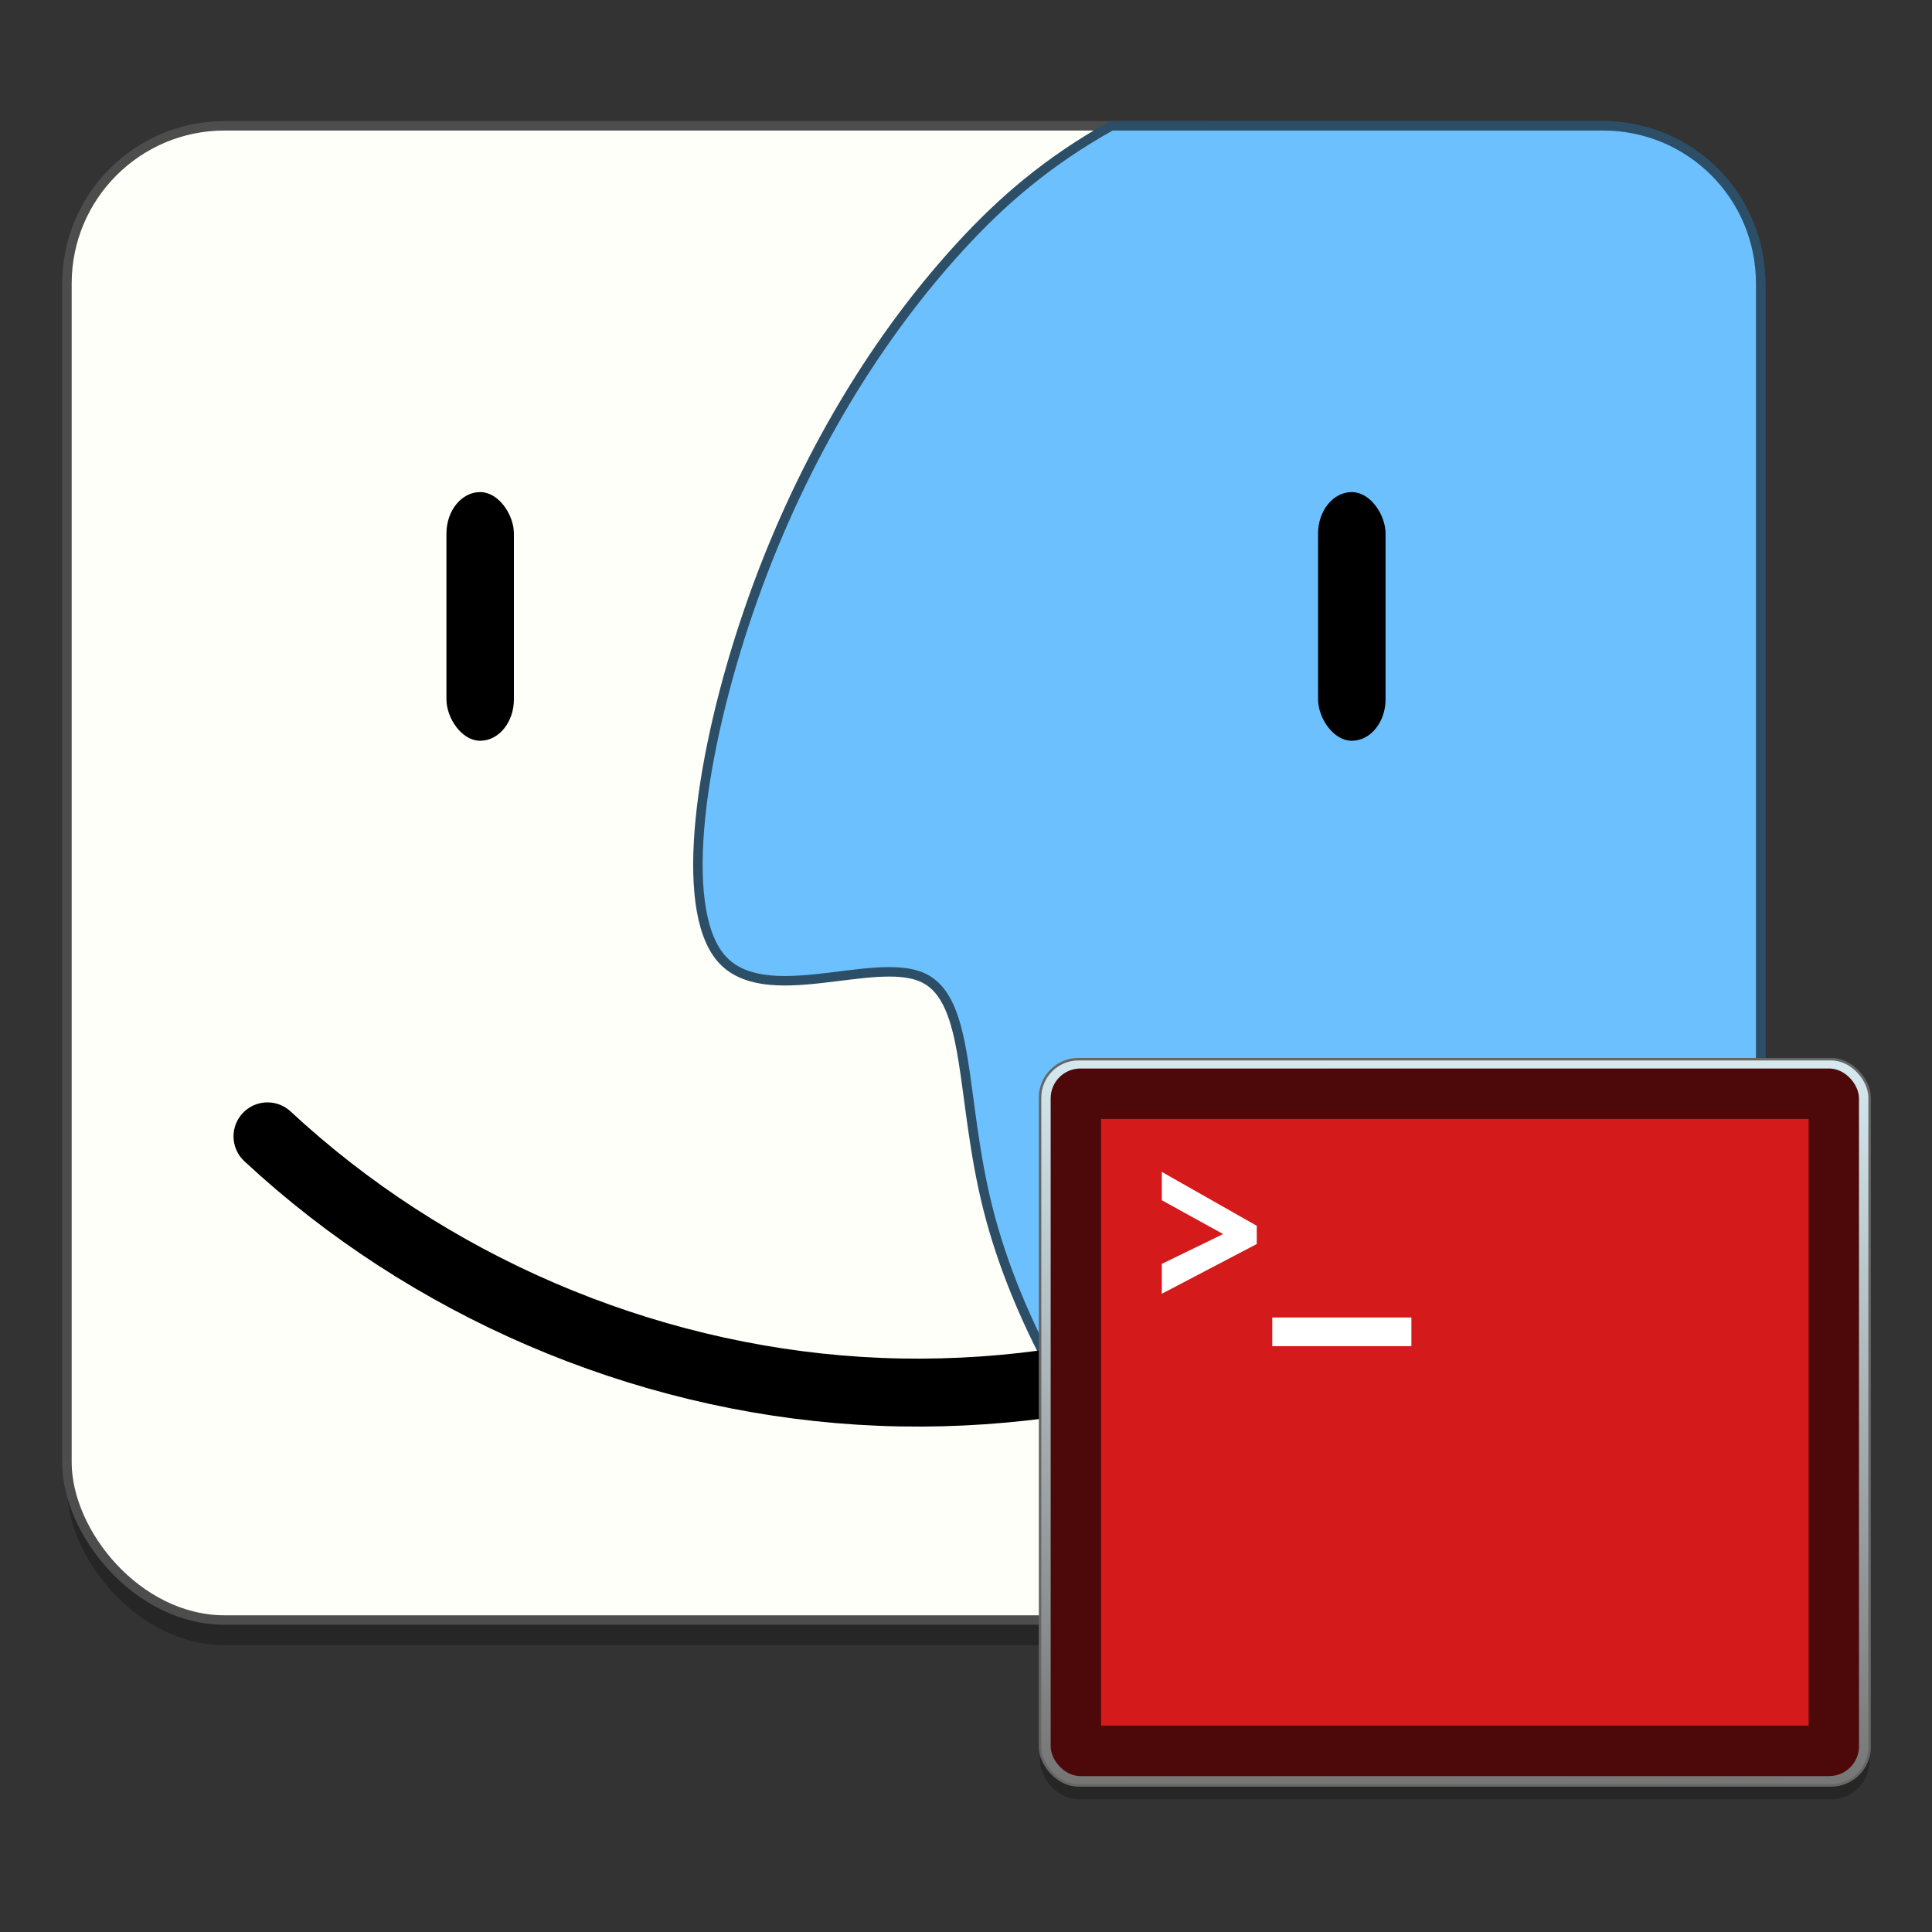 <?xml version="1.0" encoding="UTF-8" standalone="no"?>
<!-- Created with Inkscape (http://www.inkscape.org/) -->

<svg
   xmlns:osb="http://www.openswatchbook.org/uri/2009/osb"
   xmlns:dc="http://purl.org/dc/elements/1.1/"
   xmlns:cc="http://creativecommons.org/ns#"
   xmlns:rdf="http://www.w3.org/1999/02/22-rdf-syntax-ns#"
   xmlns:svg="http://www.w3.org/2000/svg"
   xmlns="http://www.w3.org/2000/svg"
   xmlns:xlink="http://www.w3.org/1999/xlink"
   xmlns:sodipodi="http://sodipodi.sourceforge.net/DTD/sodipodi-0.dtd"
   xmlns:inkscape="http://www.inkscape.org/namespaces/inkscape"
   width="128"
   height="128"
   viewBox="0 0 33.867 33.867"
   version="1.1"
   id="svg8"
   inkscape:version="0.92.3 (2405546, 2018-03-11)"
   sodipodi:docname="dde-file-manager (copy).svg">
  <rect x="0" y="0" width="33.867" height="33.867" fill="#333333" stroke="none"/>
  <defs
     id="defs2">
    <inkscape:path-effect
       is_visible="true"
       id="path-effect3269"
       effect="spiro" />
    <linearGradient
       osb:paint="solid"
       id="linearGradient6987">
      <stop
         id="stop6985"
         offset="0"
         style="stop-color:#77d2fb;stop-opacity:1;" />
    </linearGradient>
    <linearGradient
       inkscape:collect="always"
       id="linearGradient939">
      <stop
         style="stop-color:#d4e8ee;stop-opacity:1"
         offset="0"
         id="stop935" />
      <stop
         style="stop-color:#757574;stop-opacity:1"
         offset="1"
         id="stop937" />
    </linearGradient>
    <linearGradient
       inkscape:collect="always"
       xlink:href="#linearGradient939"
       id="linearGradient928"
       gradientUnits="userSpaceOnUse"
       gradientTransform="matrix(0.203,0,0,0.203,60.03,249.279)"
       x1="-218.421"
       y1="84.454"
       x2="-219.889"
       y2="220.388" />
  </defs>
  <sodipodi:namedview
     id="base"
     pagecolor="#ffffff"
     bordercolor="#666666"
     borderopacity="1.0"
     inkscape:pageopacity="0.0"
     inkscape:pageshadow="2"
     inkscape:zoom="1.4569244"
     inkscape:cx="167.41867"
     inkscape:cy="2.8293317"
     inkscape:document-units="mm"
     inkscape:current-layer="layer1"
     showgrid="false"
     units="px"
     inkscape:window-width="1529"
     inkscape:window-height="837"
     inkscape:window-x="71"
     inkscape:window-y="27"
     inkscape:window-maximized="1" />
  <g
     inkscape:label="Layer 1"
     inkscape:groupmode="layer"
     id="layer1"
     transform="translate(0,-263.133)">
    <g
       id="g964"
       transform="translate(-3.0352504e-5,-2.8537679e-5)">
      <g
         transform="matrix(0.83,0,0,0.83,67.8,86.752)"
         id="g3283">
        <rect
           ry="3.331"
           y="215.694"
           x="-80.273"
           height="31.558"
           width="35.771"
           id="rect3275"
           style="opacity:0.25;fill:#000000;fill-opacity:1;stroke:none;stroke-width:0.2;stroke-linecap:round;stroke-miterlimit:4;stroke-dasharray:none;stroke-opacity:1" />
        <rect
           style="opacity:1;fill:#fffff9;fill-opacity:1;stroke:#4d4d4d;stroke-width:0.2;stroke-linecap:round;stroke-miterlimit:4;stroke-dasharray:none;stroke-opacity:1"
           id="rect3248"
           width="35.771"
           height="31.558"
           x="-80.273"
           y="215.164"
           ry="3.331" />
        <path
           style="opacity:1;fill:#6cc0fd;fill-opacity:1;stroke:#2c4e66;stroke-width:0.2;stroke-linecap:round;stroke-miterlimit:4;stroke-dasharray:none;stroke-opacity:1"
           d="m -58.217,215.165 c -1.352,0.758 -2.313,1.591 -3.196,2.555 -1.886,2.059 -3.44,4.716 -4.46,7.686 -1.02,2.971 -1.504,6.255 -0.59,7.332 0.914,1.077 3.228,-0.054 4.261,0.414 1.033,0.468 0.787,2.535 1.383,4.889 0.596,2.355 2.036,4.997 4.365,7.67 0.294,0.338 0.603,0.676 0.928,1.01 h 7.694 c 1.846,0 3.331,-1.486 3.331,-3.331 v -24.895 c 0,-1.846 -1.486,-3.331 -3.331,-3.331 z"
           id="rect3254"
           inkscape:connector-curvature="0" />
        <path
           style="opacity:1;fill:none;stroke:#000000;stroke-width:1.435;stroke-linecap:round;stroke-linejoin:miter;stroke-miterlimit:4;stroke-dasharray:none;stroke-opacity:1"
           d="m -76.037,236.507 c 3.388,3.152 7.888,5.086 12.507,5.374 4.619,0.289 9.324,-1.07 13.079,-3.776 0.776,-0.56 1.513,-1.174 2.202,-1.838"
           id="path3267"
           inkscape:connector-curvature="0"
           inkscape:path-effect="#path-effect3269"
           inkscape:original-d="m -76.037163,236.50742 c 9.238526,-0.012 16.336386,1.62095 25.58549,1.59873 9.249115,-0.0223 1.941464,-1.54507 2.20242,-1.8383"
           sodipodi:nodetypes="csc" />
        <rect
           style="opacity:1;fill:#000000;fill-opacity:1;fill-rule:nonzero;stroke:none;stroke-width:0.062;stroke-linecap:round;stroke-miterlimit:4;stroke-dasharray:none;stroke-dashoffset:0;stroke-opacity:1"
           id="rect3271"
           width="1.425"
           height="5.252"
           x="-72.258"
           y="222.9"
           ry="0.875" />
        <rect
           ry="0.875"
           y="222.9"
           x="-53.849"
           height="5.252"
           width="1.425"
           id="rect3273"
           style="opacity:1;fill:#000000;fill-opacity:1;fill-rule:nonzero;stroke:none;stroke-width:0.062;stroke-linecap:round;stroke-miterlimit:4;stroke-dasharray:none;stroke-dashoffset:0;stroke-opacity:1" />
      </g>
      <g
         inkscape:label="Layer 1"
         id="layer1-3"
         transform="matrix(0.458,0,0,0.458,17.747,159.916)">
        <g
           id="g843"
           transform="matrix(1.003,0,0,1.003,-0.051,-1.105)">
          <rect
             style="opacity:0.25;fill:#000000;fill-opacity:1;fill-rule:nonzero;stroke:none;stroke-width:0.095;stroke-linecap:round;stroke-linejoin:round;stroke-miterlimit:4;stroke-dasharray:none;stroke-dashoffset:0;stroke-opacity:1"
             id="rect833"
             width="31.655"
             height="27.711"
             x="1.106"
             y="266.74"
             ry="1.465" />
          <rect
             ry="1.465"
             y="266.211"
             x="1.106"
             height="27.711"
             width="31.655"
             id="rect1015-5"
             style="opacity:1;fill:url(#linearGradient928);fill-opacity:1;fill-rule:nonzero;stroke:#666666;stroke-width:0.095;stroke-linecap:round;stroke-linejoin:round;stroke-miterlimit:4;stroke-dasharray:none;stroke-dashoffset:0;stroke-opacity:1" />
          <rect
             style="opacity:1;fill:#4d0909;fill-opacity:1;fill-rule:nonzero;stroke:none;stroke-width:0.081;stroke-linecap:round;stroke-linejoin:round;stroke-miterlimit:4;stroke-dasharray:none;stroke-dashoffset:0;stroke-opacity:1"
             id="rect1017-6"
             width="30.845"
             height="27.001"
             x="1.511"
             y="266.566"
             ry="1.137" />
          <rect
             style="opacity:1;fill:#d41a1a;fill-opacity:1;fill-rule:nonzero;stroke:none;stroke-width:0.117;stroke-linecap:round;stroke-linejoin:round;stroke-miterlimit:4;stroke-dasharray:none;stroke-dashoffset:0;stroke-opacity:1"
             id="rect1019-2"
             width="27.001"
             height="23.15"
             x="3.433"
             y="268.492" />
          <g
             transform="matrix(0.843,0,0,0.843,-3.817,260.597)"
             id="g1053-9"
             style="fill:#ffffff;stroke:#ffffff;stroke-width:0.298">
            <g
               id="g1110-1">
              <polygon
                 style="fill:#ffffff;stroke:#ffffff;stroke-width:0.298;stroke-miterlimit:10"
                 stroke-miterlimit="10"
                 points="11.5,12.956 14.451,14.583 11.5,16.018 11.5,17.031 15.5,14.935 15.5,14.287 11.5,12.016 "
                 id="polygon1049-2" />
              <path
                 style="fill:#ffffff;stroke:#ffffff;stroke-width:0.298;stroke-miterlimit:10"
                 inkscape:connector-curvature="0"
                 stroke-miterlimit="10"
                 d="m 22.5,19.5 h -6 v -1 h 6 z"
                 id="path1051-7" />
            </g>
          </g>
        </g>
      </g>
    </g>
  </g>
</svg>
